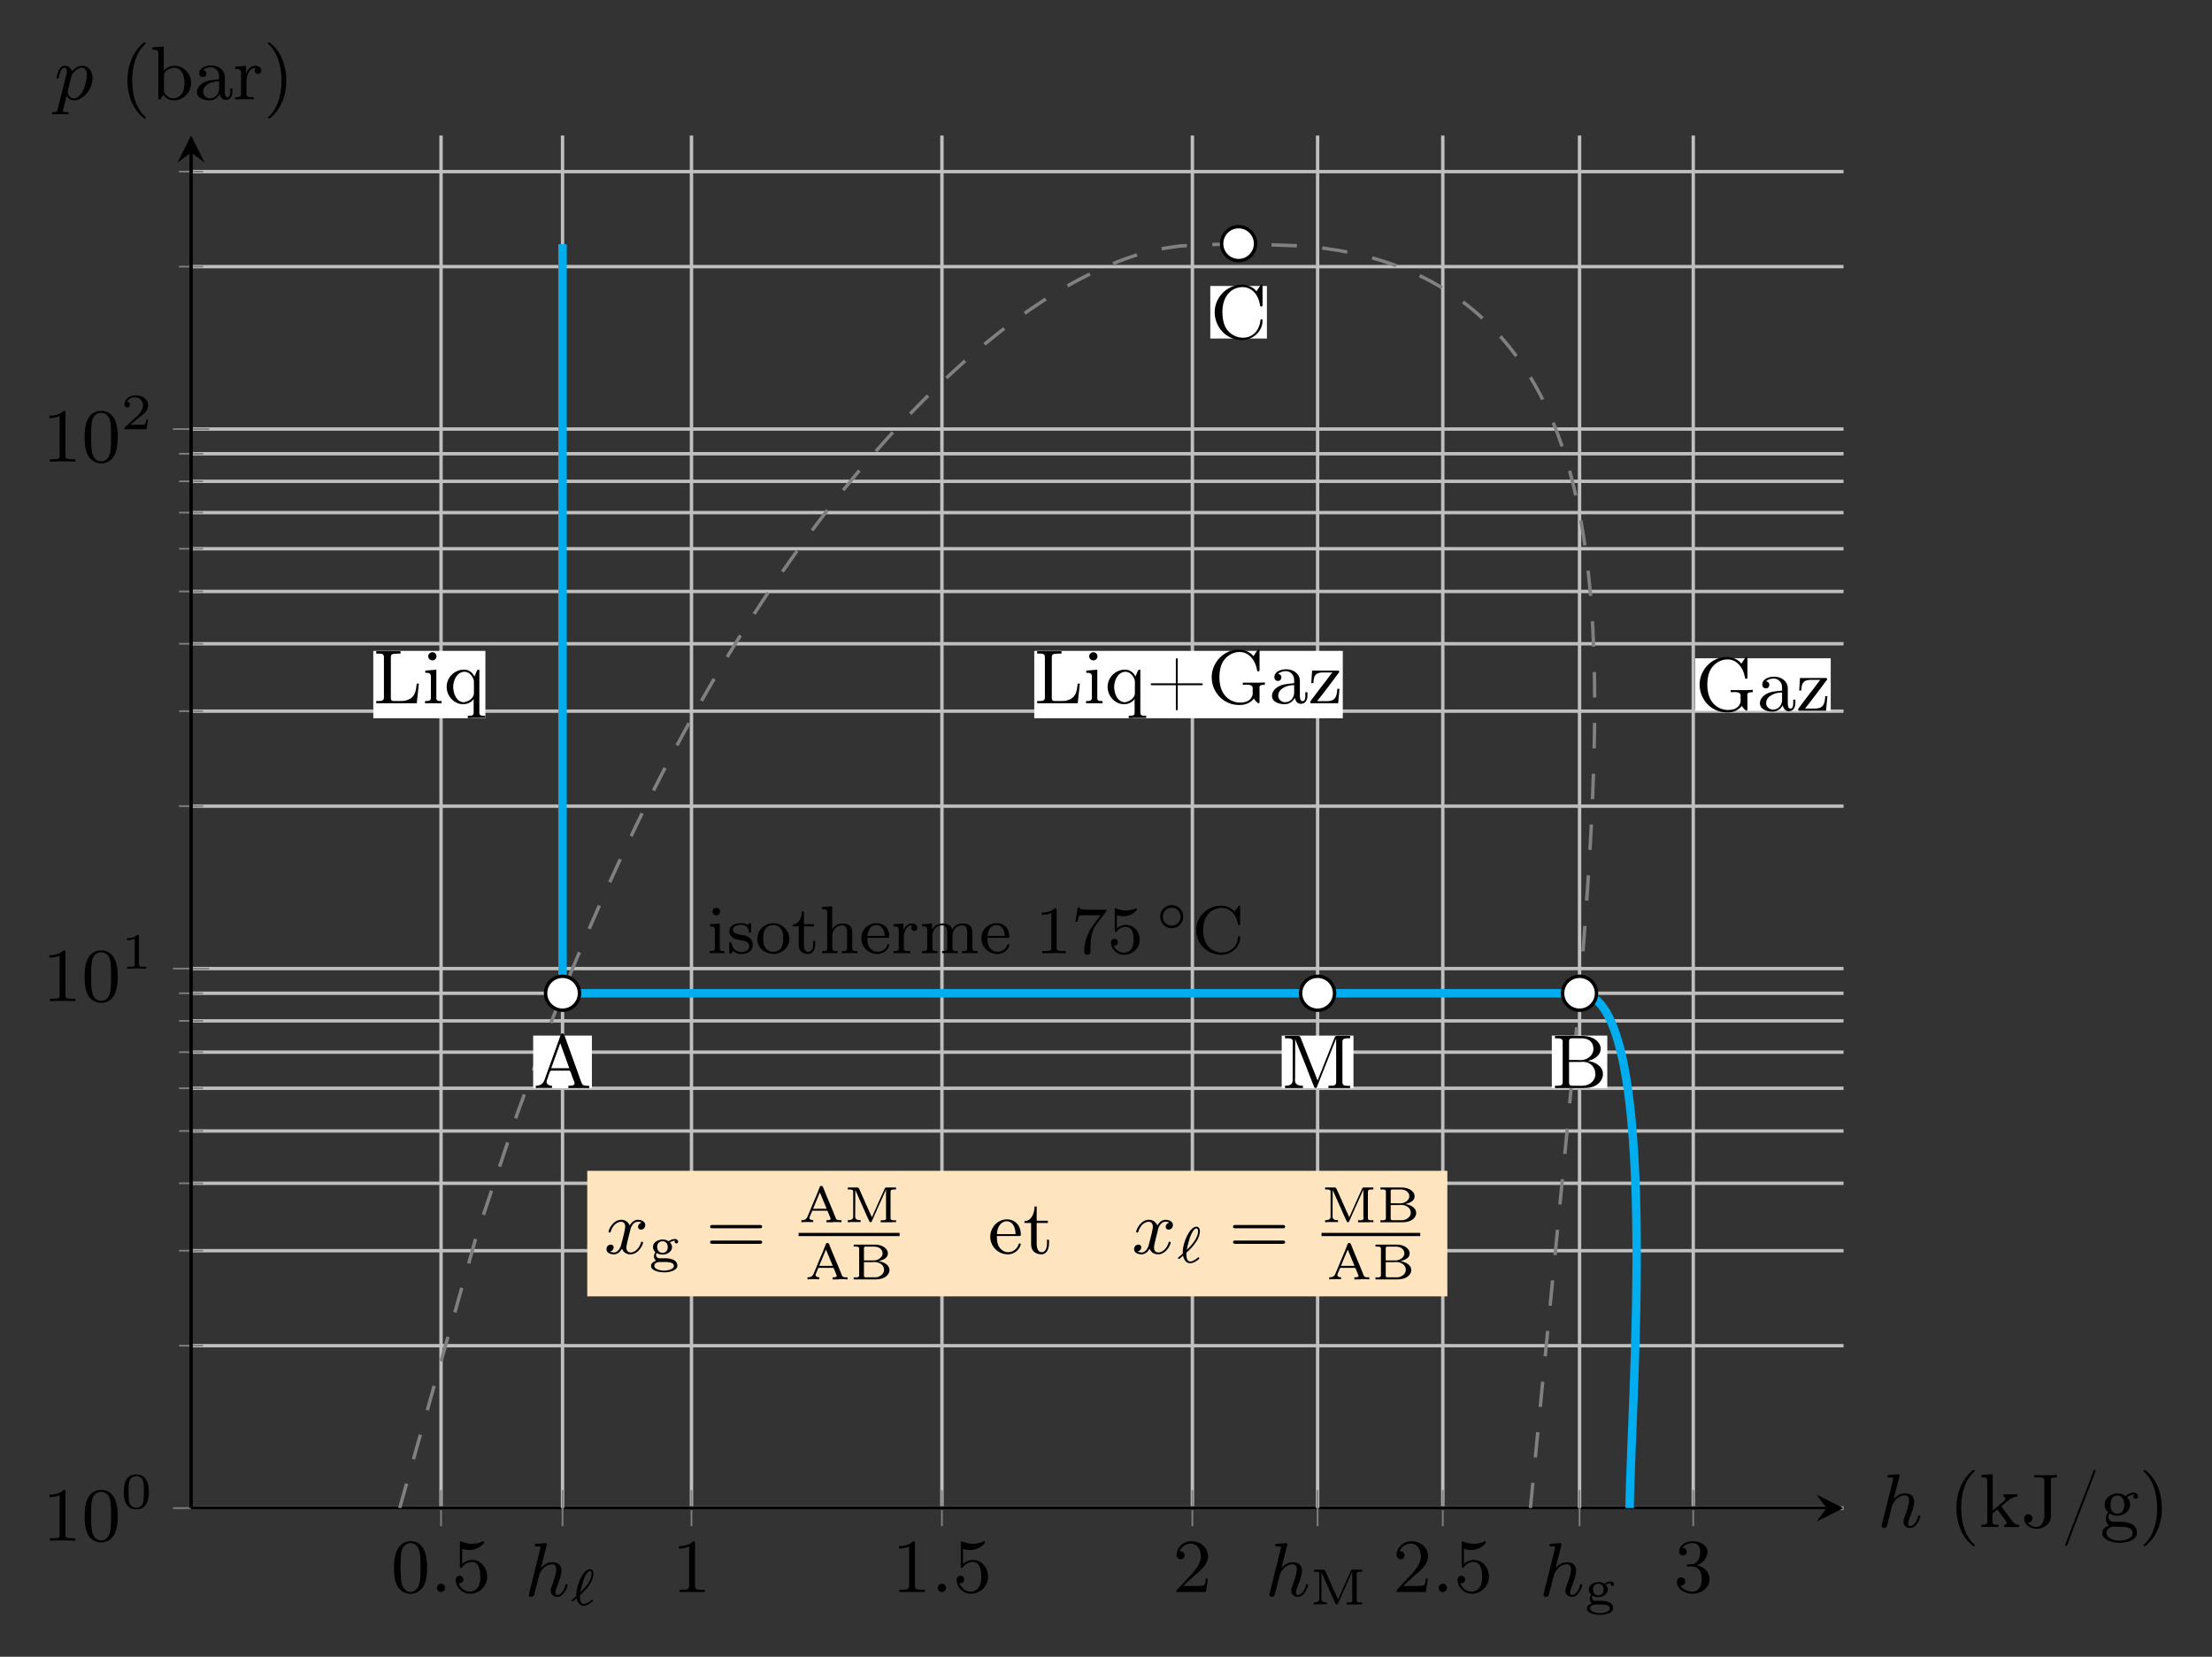 <svg xmlns="http://www.w3.org/2000/svg" xmlns:xlink="http://www.w3.org/1999/xlink" width="346.751" height="259.749" viewBox="0 0 260.063 194.812"><rect x="0" y="0" width="260.063" height="194.812" fill="#333333" stroke="none"/><defs><symbol overflow="visible" id="a"><path style="stroke:none" d="M2.172-5.984C.719-5.844.359-4.328.359-2.922c0 .875.047 1.906.672 2.578.313.328.797.547 1.25.547.797 0 1.406-.516 1.688-1.219.234-.609.281-1.265.281-1.906 0-1.281-.297-3.062-1.938-3.062h-.14ZM1.14-2.328c-.016-.078-.016-.156-.016-.235 0-.562 0-1.124.047-1.703.031-.328.062-.718.266-1 .187-.296.515-.5.875-.5.75 0 1.046.735 1.109 1.36.047.437.047.875.047 1.328v.672c0 .969-.078 1.953-.781 2.281a.802.802 0 0 1-.391.094c-.578 0-.953-.531-1.063-1.078-.062-.407-.046-.813-.093-1.22Zm0 0"/></symbol><symbol overflow="visible" id="b"><path style="stroke:none" d="M1.203-.969A.473.473 0 0 0 .797-.5c0 .234.172.484.453.484.234 0 .516-.156.516-.484a.497.497 0 0 0-.485-.484c-.031 0-.047 0-.078.015Zm0 0"/></symbol><symbol overflow="visible" id="c"><path style="stroke:none" d="M.766-1.063a.388.388 0 0 0 .125.016c.25 0 .453-.172.453-.437a.434.434 0 0 0-.422-.438.457.457 0 0 0-.469.453c0 .875.734 1.657 1.688 1.657 1.078 0 2-.875 2-2 0-.97-.657-1.97-1.766-1.97-.422 0-.86.173-1.172.47v-1.766c.25.062.469.11.719.125h.125c.61 0 1.234-.266 1.64-.734.047-.063.094-.11.094-.188v-.016c-.015-.062-.047-.093-.094-.093-.062 0-.14.062-.203.078-.296.14-.765.218-1.125.218-.406 0-.796-.093-1.171-.234a.252.252 0 0 0-.141-.047H1.03a.1.1 0 0 0-.093.094v2.86c0 .078.015.171.125.171.109 0 .203-.203.25-.234.25-.297.64-.469 1.03-.469h.016c.922 0 .985 1.219.985 1.781 0 .579-.11 1.235-.688 1.563a1.14 1.14 0 0 1-.547.14c-.625 0-1.093-.406-1.343-1Zm0 0"/></symbol><symbol overflow="visible" id="d"><path style="stroke:none" d="M.828-5.406v.281c.453 0 .766-.078 1.203-.234v4.64c0 .406-.344.438-.844.438H.891v.265h2.984V-.28h-.406c-.469 0-.75-.031-.75-.438v-5.11c0-.093-.031-.155-.14-.155-.142 0-.25.156-.36.234-.422.266-.906.344-1.39.344Zm0 0"/></symbol><symbol overflow="visible" id="e"><path style="stroke:none" d="M.813-4.781c.14-.532.75-.922 1.296-.922.891 0 1.204.875 1.204 1.562-.094.922-.657 1.547-1.235 2.172-.5.532-1 1.094-1.515 1.625-.063.063-.11.125-.11.235v.093h3.438l.25-1.578h-.25c-.063.375-.047.797-.391.844-.078.016-.156.016-.234.016h-.22c-.265.015-.515.015-.78.015H1.234A39.486 39.486 0 0 1 2.938-2.28c.562-.485 1.171-1.063 1.203-1.86v-.078c0-1.125-.954-1.765-1.97-1.765-.874 0-1.718.687-1.718 1.625 0 .296.203.5.484.5.25 0 .454-.204.454-.47a.46.46 0 0 0-.47-.468c-.03 0-.062 0-.109.016Zm0 0"/></symbol><symbol overflow="visible" id="f"><path style="stroke:none" d="M1.016-5.203c.265-.344.734-.563 1.203-.563.5 0 .906.313.906 1.032 0 .562-.234 1.25-.781 1.421-.328.11-.813-.03-.813.188 0 .063.047.11.11.11h.468c.813 0 1.188.578 1.188 1.5 0 .624-.25 1.452-1.078 1.452-.547 0-1.125-.234-1.422-.703h.078a.477.477 0 0 0 .484-.484.468.468 0 0 0-.484-.484c-.344 0-.484.265-.484.515C.39-.266 1.437.188 2.25.188c.938 0 1.969-.641 1.969-1.704 0-.625-.375-1.171-.969-1.468-.156-.079-.328-.157-.516-.172.11-.094.313-.14.454-.235.468-.296.78-.796.78-1.39v-.078c-.093-.766-1.015-1.125-1.718-1.125-.719 0-1.61.406-1.61 1.218 0 .297.204.454.454.454a.44.44 0 0 0 .453-.438.453.453 0 0 0-.453-.453h-.078Zm0 0"/></symbol><symbol overflow="visible" id="F"><path style="stroke:none" d="M.344-6.14v.28h.344c.296 0 .562.048.562.391v4.782c0 .39-.313.406-.656.406h-.25v.265h4.765l.25-2.312h-.25C5.016-1.5 4.938-.625 3.83-.344c-.25.063-.5.063-.767.063h-.671c-.204 0-.329-.094-.329-.313v-4.843c0-.329.188-.375.376-.391.25-.031.515-.031.765-.031v-.282Zm0 0"/></symbol><symbol overflow="visible" id="G"><path style="stroke:none" d="M.36-3.86v.266H.5c.297 0 .516.047.516.453v2.485c0 .36-.25.375-.688.375v.265h1.938V-.28h-.141c-.234 0-.469-.031-.469-.313v-3.375Zm.765-2.156c-.234.047-.422.235-.422.485s.219.468.485.468h.062a.474.474 0 0 0 .422-.468.477.477 0 0 0-.484-.485Zm0 0"/></symbol><symbol overflow="visible" id="H"><path style="stroke:none" d="M3.484-.531v1.625c0 .328-.187.36-.687.36v.28l.64-.03h1.407v-.25h-.188c-.281 0-.5-.032-.5-.376v-5.047l-.218.016-.11.203-.234.578c-.094-.11-.156-.234-.235-.328a1.316 1.316 0 0 0-1.03-.469c-1.079 0-2.017.906-2.017 2.016 0 1.047.813 2.047 1.954 2.047.453 0 .984-.235 1.218-.625ZM1.078-1.797v-.11c0-.734.39-1.765 1.297-1.812h.031c.578 0 1.016.563 1.11 1.094v1.406c0 .735-.922 1.078-1.204 1.078h-.046C1.609-.188 1.25-.859 1.14-1.42c-.032-.126-.032-.25-.063-.376Zm0 0"/></symbol><symbol overflow="visible" id="I"><path style="stroke:none" d="M3.469-2.36H.656c-.078 0-.14.032-.14.11 0 .094.078.11.14.11H3.47V.671c0 .078.031.14.11.156.077 0 .108-.078.108-.14v-2.829h2.829c.062 0 .125-.03.125-.109 0-.078-.079-.11-.141-.11H3.687v-2.812c0-.062-.015-.14-.093-.14-.094 0-.125.062-.125.14Zm0 0"/></symbol><symbol overflow="visible" id="J"><path style="stroke:none" d="M5.484-.578c.11.234.438.562.563.562.078 0 .094-.078.094-.14v-1.516c0-.047-.016-.11-.016-.172 0-.328.266-.343.594-.343h.047v-.282l-.641.031H4.172v.25c.156 0 .312-.015.469-.015.375 0 .703.062.703.453 0 .078-.016.156-.016.219 0 .093.016.187.016.297 0 .515-.36 1.14-1.485 1.14-.843 0-1.64-.469-2.046-1.218-.297-.547-.391-1.188-.391-1.797 0-.625.11-1.282.437-1.829.407-.656 1.157-1.109 1.938-1.109 1.094 0 1.828.953 2.031 2.016.016.11.016.265.156.265.125 0 .157-.062.157-.14v-2.219c0-.094 0-.203-.11-.203-.156 0-.406.531-.61.781-.359-.531-1.124-.781-1.75-.781-1.718 0-3.155 1.516-3.155 3.25C.516-1.422 1.796.187 3.75.187c.688 0 1.281-.187 1.734-.765Zm0 0"/></symbol><symbol overflow="visible" id="K"><path style="stroke:none" d="M1.094-3.484c.25-.22.61-.313.937-.313.313 0 .594.172.781.438.172.25.172.53.172.828v.156c-.734.078-1.468.078-2.093.547-.297.219-.516.578-.516.937 0 .735.875.985 1.469.985.547 0 .968-.281 1.218-.75.079.375.297.703.704.703.546 0 .78-.453.78-.953v-.406h-.25v.453c0 .25-.046.593-.327.593-.297 0-.313-.39-.313-.593v-1.75c0-.938-.812-1.407-1.61-1.407-.562 0-1.39.235-1.39.938 0 .25.14.437.469.437.219-.015.36-.218.36-.421 0-.25-.188-.376-.391-.422Zm1.89 1.328v.875c0 .625-.437 1.14-1.062 1.14h-.063c-.421-.03-.75-.359-.75-.75 0-.859 1.032-1.265 1.875-1.265Zm0 0"/></symbol><symbol overflow="visible" id="L"><path style="stroke:none" d="M.484-3.86.391-2.39h.25c.015-.313.03-.688.234-.938.219-.281.625-.313 1-.313h1c-.281.329-.531.688-.781 1.016A110.04 110.04 0 0 0 .359-.344C.313-.28.266-.219.266-.14c0 .11.078.125.156.125h3.125l.156-1.703h-.25c-.031.375-.062.813-.281 1.094-.25.344-.703.36-1.094.36h-1a163.476 163.476 0 0 0 2.484-3.266c.047-.063.11-.125.11-.203 0-.094-.063-.125-.14-.125Zm0 0"/></symbol><symbol overflow="visible" id="Q"><path style="stroke:none" d="M1.031-2.063h2.657c.109 0 .156-.046.156-.156 0-1.125-.703-1.797-1.64-1.797-1.095 0-1.954.954-1.954 2.047C.25-.875 1.125.094 2.344.094c.64 0 1.281-.453 1.469-1.078.015-.016.015-.063.015-.094a.107.107 0 0 0-.11-.11c-.171 0-.171.266-.265.391-.219.375-.656.64-1.094.64h-.062C1.828-.171 1.422-.5 1.219-.921c-.172-.36-.188-.75-.188-1.14Zm.016-.218c0-.594.25-1.281.906-1.485a.914.914 0 0 1 .203-.03c.781 0 1.063.796 1.063 1.515Zm0 0"/></symbol><symbol overflow="visible" id="R"><path style="stroke:none" d="M1.36-5.531c0 .656-.298 1.718-1.188 1.718v.22h.781v2.374c0 .282.016.547.156.782.22.39.672.53 1.079.53h.078c.687-.124.796-.859.796-1.39v-.328h-.25c0 .125.016.25.016.39 0 .391-.094 1.079-.625 1.079-.484 0-.594-.563-.594-1.016v-2.422h1.313v-.265H1.609v-1.672Zm0 0"/></symbol><symbol overflow="visible" id="S"><path style="stroke:none" d="M5.422-5.547c-.25-.422-.984-.75-1.578-.781H3.75C1.969-6.328.516-4.86.516-3.078v.156c.109 1.75 1.5 3.11 3.203 3.11 1.234 0 2.422-.985 2.422-2.282v-.078c-.016-.062-.079-.094-.141-.094-.078 0-.11.063-.11.141v.063c-.093.921-.75 1.968-2.062 1.968-.703 0-1.406-.36-1.844-.922-.437-.578-.562-1.421-.562-2.109 0-.89.234-1.766.906-2.375.39-.344.938-.547 1.469-.547 1.156 0 1.86 1 2.031 2 .016.125 0 .281.156.281.125 0 .157-.062.157-.14v-2.219c0-.094 0-.203-.11-.203-.156 0-.406.531-.61.781Zm0 0"/></symbol><symbol overflow="visible" id="T"><path style="stroke:none" d="M.375-6.14v.28h.328c.313 0 .578.048.578.391v4.782c0 .39-.328.406-.656.406h-.25v.265h3.39c.485 0 .907-.046 1.344-.265.5-.266.907-.781.907-1.375 0-.953-.97-1.438-1.782-1.547.157-.047.329-.094.47-.14.53-.22 1.046-.657 1.046-1.298 0-.578-.469-1.046-.969-1.265-.437-.203-.906-.235-1.375-.235Zm1.656 3.062H3.25c.14 0 .281-.016.422-.016.89 0 1.453.656 1.453 1.422 0 .875-.734 1.39-1.578 1.39H2.375c-.234 0-.344-.109-.344-.343Zm0-.235V-5.53c0-.235.11-.328.344-.328h1.156c.625 0 1.36.28 1.36 1.25 0 .812-.782 1.312-1.5 1.312-.11 0-.22-.015-.329-.015Zm0 0"/></symbol><symbol overflow="visible" id="U"><path style="stroke:none" d="M.313-.281v.265L.859-.03h1.36v-.25c-.25 0-.64-.125-.64-.453 0-.125.046-.235.093-.344.156-.422.281-.984.437-.984H4.25c.156 0 .266.5.36.75.077.234.265.593.265.75 0 .28-.5.28-.734.28v.266h2.453V-.28h-.25c-.203 0-.422-.031-.516-.125-.125-.125-.156-.297-.219-.438-.64-1.734-1.234-3.484-1.875-5.218l-.078-.188c-.031-.094-.062-.188-.219-.188-.187 0-.218.22-.265.36C2.625-4.547 2.078-3 1.516-1.484l-.157.453c-.187.562-.562.75-1.046.75Zm1.812-2.063L3.188-5.28 4.25-2.344Zm0 0"/></symbol><symbol overflow="visible" id="V"><path style="stroke:none" d="M.39-6.14v.28h.313c.313 0 .61.032.61.376 0 .062-.016.125-.016.171v4.375c0 .594-.516.657-.906.657v.265H2.5V-.28c-.422 0-.938-.078-.938-.672 0-.094.016-.172.016-.25l.016-4.578c.047.187.125.375.203.547.531 1.28 1.031 2.593 1.547 3.89L3.75-.312c.047.109.078.296.234.296.157 0 .188-.203.235-.312.64-1.64 1.297-3.297 1.953-4.922.078-.188.172-.39.234-.594v5.14c0 .376-.281.423-.562.423H5.5v.265h2.547V-.28h-.344c-.281 0-.562-.031-.562-.406V-5.47c0-.343.296-.39.593-.39h.313v-.282H6.5l-.172.032-.094.14L4.22-.89c-.063-.14-.11-.296-.172-.453l-.375-.937c-.453-1.14-.906-2.297-1.36-3.438l-.093-.234c-.078-.14-.125-.188-.281-.188Zm0 0"/></symbol><symbol overflow="visible" id="W"><path style="stroke:none" d="M2.906-6.734c-.125.046-.281.218-.39.328C1.39-5.313.906-3.796.906-2.25c0 1.656.563 3.344 1.906 4.422.047.031.094.078.141.078.063 0 .11-.047.11-.11 0-.109-.25-.296-.344-.39-.953-1.11-1.25-2.578-1.25-4.016 0-1.5.343-3.078 1.453-4.187.047-.047.14-.11.14-.188 0-.046-.046-.093-.109-.093h-.047Zm0 0"/></symbol><symbol overflow="visible" id="X"><path style="stroke:none" d="M.266-6.14v.28h.156c.281 0 .531.032.531.47v4.515c0 .063.016.125.016.203 0 .375-.266.39-.64.39H.265v.266L.89-.03h1.375v-.25H2.03c-.265 0-.469-.047-.469-.422V-1.5c0-.125.11-.172.188-.25.14-.11.266-.234.406-.328.25.437.64.844.938 1.281.047.094.14.219.14.328 0 .14-.171.188-.312.188v.265h1.781V-.28c-.297 0-.5-.063-.719-.313-.14-.156-.25-.328-.375-.484-.328-.469-.687-.922-1.015-1.39.062-.032.11-.079.156-.126L3-2.797c.422-.344.906-.797 1.5-.797v-.265H2.86v.265c.093.031.218.063.218.219 0 .25-.328.453-.515.61l-.61.515c-.125.094-.25.188-.36.297v-4.281Zm0 0"/></symbol><symbol overflow="visible" id="Y"><path style="stroke:none" d="M1.61-6.11v.25h.5c.343 0 .687.032.687.391v3.532c0 .14.015.296.015.453 0 .53-.171 1.453-.984 1.453-.39 0-.75-.203-.969-.516.016 0 .032.016.063.016a.487.487 0 0 0 .484-.485c0-.296-.203-.5-.484-.5-.266 0-.485.172-.485.516 0 .766.797 1.188 1.454 1.188.765 0 1.53-.47 1.671-1.266.016-.125.016-.25.016-.36v-4.078c0-.328.266-.343.625-.343h.063v-.282l-.672.032Zm0 0"/></symbol><symbol overflow="visible" id="Z"><path style="stroke:none" d="M3.953-6.734c-.11.046-.172.296-.219.437C2.688-3.53 1.594-.797.563 1.97a.252.252 0 0 0-.047.14c0 .063.046.11.109.11h.016c.062 0 .078-.063.109-.11l.14-.343c1.016-2.72 2.094-5.407 3.094-8.11.047-.093.11-.218.11-.281-.016-.063-.063-.11-.125-.11Zm0 0"/></symbol><symbol overflow="visible" id="aa"><path style="stroke:none" d="M.969-1.734A1.162 1.162 0 0 0 .688-1c0 .297.125.625.39.797-.422.172-.812.422-.812.89 0 .907 1.406 1.157 2.046 1.157.766 0 2.032-.282 2.032-1.188 0-1.062-1.11-1.281-2.016-1.281H1.5a.575.575 0 0 1-.5-.578c0-.125.063-.375.14-.375h.016c.125.031.25.125.375.156.157.063.344.078.516.078.719 0 1.5-.5 1.5-1.281 0-.313-.125-.672-.375-.875v-.016c.297-.203.547-.328.875-.328-.063.063-.125.125-.125.235 0 .14.125.265.281.265.188 0 .266-.14.266-.265 0-.297-.25-.454-.485-.454h-.078a1.483 1.483 0 0 0-.781.313c-.016.031-.063.078-.11.078-.062 0-.265-.14-.39-.187a1.316 1.316 0 0 0-.547-.11c-.734 0-1.531.5-1.531 1.328 0 .329.156.688.422.907ZM.766.734V.672c0-.469.468-.735.89-.735.078 0 .188.016.266.016h.469c.53 0 1.359.031 1.453.688v.062c0 .781-1.313.89-1.563.89C1.72 1.594.86 1.36.766.735ZM1.25-2.5v-.094c0-.484.11-1.125.797-1.125.547 0 .812.469.812 1.11 0 .515-.234 1.015-.812 1.015a.785.785 0 0 1-.61-.265c-.14-.188-.156-.407-.187-.641Zm0 0"/></symbol><symbol overflow="visible" id="ab"><path style="stroke:none" d="M.578-6.734c-.047.03-.062.062-.062.093 0 .11.218.266.296.36C1.797-5.188 2.11-3.656 2.11-2.22 2.11-.75 1.766.86.672 1.953c-.047.047-.156.11-.156.188 0 .046.062.109.125.109.109-.031.296-.219.421-.328 1.11-1.047 1.61-2.61 1.61-4.125 0-1.64-.531-3.406-1.906-4.453-.047-.032-.094-.078-.141-.078H.578Zm0 0"/></symbol><symbol overflow="visible" id="ad"><path style="stroke:none" d="M.266-6.14v.28h.14c.297 0 .547.032.547.454v5.39l.25-.015.344-.531c.312.453.75.656 1.234.656 1.125 0 2.031-.953 2.031-2.047 0-.953-.765-2.016-1.937-2.016-.484 0-.89.172-1.281.563v-2.828Zm3.75 4.406c-.032.421-.079.796-.344 1.109a1.252 1.252 0 0 1-.969.484c-.375 0-.75-.218-.953-.546a.457.457 0 0 1-.125-.297v-2c.063-.391.703-.75 1.172-.75 1.047 0 1.234 1.14 1.234 1.812 0 .063 0 .125-.015.188Zm0 0"/></symbol><symbol overflow="visible" id="ae"><path style="stroke:none" d="M.266-3.86v.266h.14c.281 0 .547.031.547.453v2.485c0 .36-.234.375-.687.375v.265L.89-.03h1.562v-.25h-.297c-.312 0-.562-.047-.562-.375v-1.516c.062-.625.234-1.562 1.14-1.562-.125.062-.171.203-.171.328a.39.39 0 1 0 .78 0c0-.375-.359-.563-.687-.563-.547 0-.984.469-1.11.969v-.969Zm0 0"/></symbol><symbol overflow="visible" id="g"><path style="stroke:none" d="M2.719-5.734c0-.22 0-.235-.219-.235-.563.563-1.39.563-1.672.563v.281c.172 0 .719 0 1.203-.234v4.64c0 .328-.015.438-.86.438h-.28V0c.312-.031 1.125-.031 1.484-.031.375 0 1.172 0 1.5.031v-.281h-.281c-.844 0-.875-.11-.875-.438Zm0 0"/></symbol><symbol overflow="visible" id="h"><path style="stroke:none" d="M4.25-2.875c0-.594-.031-1.375-.344-2.047-.406-.844-1.078-1.047-1.594-1.047-.546 0-1.234.203-1.624 1.078-.282.61-.329 1.344-.329 2.016 0 .594.016 1.453.407 2.172.421.75 1.125.906 1.53.906.579 0 1.25-.25 1.626-1.078.265-.61.328-1.281.328-2ZM2.312-.031c-.28 0-.921-.125-1.093-1.14-.094-.516-.094-1.298-.094-1.813 0-.61 0-1.313.11-1.813.187-.797.75-.953 1.062-.953.344 0 .906.188 1.078 1.016.094.484.094 1.187.094 1.75 0 .562 0 1.312-.094 1.843C3.187-.109 2.531-.03 2.312-.03Zm0 0"/></symbol><symbol overflow="visible" id="N"><path style="stroke:none" d="M6.344-2.969c.125 0 .297 0 .297-.187 0-.203-.188-.203-.329-.203H.845c-.14 0-.328 0-.328.203 0 .187.171.187.296.187ZM6.312-1.14c.141 0 .329 0 .329-.203 0-.187-.172-.187-.297-.187H.812c-.125 0-.296 0-.296.187 0 .203.187.203.328.203Zm0 0"/></symbol><symbol overflow="visible" id="i"><path style="stroke:none" d="M3.297-1.906c0-.438 0-2.078-1.469-2.078S.36-2.344.36-1.906c0 .422 0 2.031 1.47 2.031 1.468 0 1.468-1.61 1.468-2.031ZM1.828-.063a.84.84 0 0 1-.812-.625C.922-1.03.922-1.609.922-1.984c0-.407 0-.86.094-1.188.14-.531.593-.61.812-.61.266 0 .672.126.797.579.094.312.094.75.094 1.219 0 .375 0 .984-.094 1.312a.825.825 0 0 1-.797.61Zm0 0"/></symbol><symbol overflow="visible" id="j"><path style="stroke:none" d="M2.14-3.797c0-.187-.015-.187-.203-.187-.39.39-1 .39-1.218.39v.235c.156 0 .562 0 .922-.172v3.015c0 .204 0 .282-.625.282h-.25V0c.328-.031.796-.031 1.125-.031.328 0 .796 0 1.125.031v-.234h-.25c-.625 0-.625-.078-.625-.282Zm0 0"/></symbol><symbol overflow="visible" id="k"><path style="stroke:none" d="M3.219-1.125H3c-.016.094-.078.484-.156.547-.047.047-.531.047-.625.047h-1.11l.766-.625c.203-.172.734-.547.922-.735.172-.171.422-.484.422-.906 0-.75-.672-1.187-1.485-1.187-.765 0-1.296.515-1.296 1.078 0 .297.25.344.312.344a.32.32 0 0 0 .328-.329c0-.125-.078-.328-.344-.328.141-.297.5-.531.922-.531.625 0 .953.469.953.953 0 .422-.28.86-.687 1.25L.5-.25C.437-.187.437-.187.437 0h2.594Zm0 0"/></symbol><symbol overflow="visible" id="l"><path style="stroke:none" d="M2.578-5.922c.031-.125.031-.14.031-.172 0-.078-.046-.125-.14-.125-.125 0-.906.063-1.094.078-.078.016-.188.032-.188.172 0 .125.11.125.25.125.422 0 .422.063.422.14 0 .032 0 .048-.046.22L.53-.328C.5-.203.5-.188.5-.156c0 .14.11.25.266.25a.371.371 0 0 0 .343-.203c.016-.047.094-.375.141-.563l.219-.797c.015-.14.11-.484.14-.61l.11-.39c.047-.219.547-1.265 1.515-1.265.485 0 .485.468.485.625 0 .546-.422 1.64-.516 1.921-.11.266-.14.36-.14.532 0 .484.359.75.765.75.86 0 1.219-1.282 1.219-1.375 0-.047-.031-.11-.125-.11s-.11.047-.14.157c-.22.765-.61 1.109-.923 1.109-.062 0-.234 0-.234-.281 0-.235.094-.469.172-.656.172-.47.531-1.407.531-1.922 0-.797-.594-.985-1.062-.985-.547 0-1 .25-1.36.688Zm0 0"/></symbol><symbol overflow="visible" id="M"><path style="stroke:none" d="M4.406-3.625a.504.504 0 0 0-.422.484c0 .172.125.329.344.329.25 0 .5-.22.5-.532 0-.422-.453-.625-.875-.625-.531 0-.844.485-.953.672a1.042 1.042 0 0 0-1-.672c-.953 0-1.484 1.156-1.484 1.39 0 .079.062.11.125.11.078 0 .109-.047.125-.11.28-.89.875-1.155 1.218-1.155.266 0 .485.171.485.593 0 .313-.375 1.75-.5 2.188-.063.265-.344.828-.828.828-.188 0-.375-.063-.454-.11.235-.046.422-.265.422-.484 0-.234-.171-.328-.343-.328-.266 0-.5.219-.5.531 0 .438.484.61.859.61.531 0 .828-.422.969-.672.219.594.75.672.984.672.969 0 1.485-1.157 1.485-1.375 0-.047-.032-.11-.11-.11-.11 0-.11.032-.156.172-.203.64-.719 1.094-1.188 1.094-.25 0-.5-.156-.5-.594 0-.203.125-.687.204-1.031.046-.156.28-1.125.296-1.188.11-.328.375-.796.844-.796.156 0 .328.015.453.109Zm0 0"/></symbol><symbol overflow="visible" id="ac"><path style="stroke:none" d="M.406 1.125c-.062.25-.078.344-.453.344-.11 0-.219 0-.219.156 0 .031.032.11.125.11l.375-.016H1.078c.156 0 .297.015.438.015.046 0 .171 0 .171-.156 0-.11-.093-.11-.25-.11-.421 0-.421-.062-.421-.155a2.9 2.9 0 0 1 .109-.438l.328-1.328c.094.187.344.547.86.547C3.359.094 4.5-1.172 4.5-2.516c0-.906-.563-1.453-1.234-1.453-.188 0-.641.047-1.188.656-.125-.5-.547-.656-.844-.656-.375 0-.578.281-.703.531-.14.313-.265.813-.265.86 0 .078.062.11.125.11.093 0 .109-.048.156-.235.172-.703.36-1.031.656-1.031.281 0 .281.28.281.421 0 .063-.015.204-.03.266Zm1.625-3.89c.047-.172.047-.188.172-.329.235-.312.64-.64 1.047-.64.422 0 .594.421.594.843 0 .391-.25 1.516-.531 1.985-.313.515-.688.781-1.016.781-.578 0-.735-.703-.735-.766 0-.062.032-.109.032-.156Zm0 0"/></symbol><symbol overflow="visible" id="m"><path style="stroke:none" d="M.766-1.063c-.032.016-.391.344-.438.391-.125.094-.125.094-.125.14 0 .016.047.11.11.11.03 0 .046 0 .124-.078l.36-.313c.078.36.281.891.828.891.516 0 1.063-.515 1.063-.515.015-.016.03-.016.03-.063s-.062-.125-.109-.125c-.03 0-.046.016-.093.063-.297.234-.594.437-.875.437-.454 0-.454-.734-.454-.844 0-.172 0-.187.063-.25.36-.312.703-.672.984-1.078.5-.672.547-1.187.547-1.375 0-.219-.078-.547-.422-.547-.765 0-1.593 1.813-1.593 2.969v.188Zm.468-.437c.032-.172.235-1.172.516-1.797.094-.187.328-.719.61-.719.187 0 .203.204.203.329 0 .703-.626 1.546-1.329 2.187Zm0 0"/></symbol><symbol overflow="visible" id="n"><path style="stroke:none" d="M.422-4.094v.235h.234c.219 0 .406.03.406.234v2.969c0 .39-.39.406-.64.406V0l.36-.031h1.155V-.25c-.265 0-.64-.016-.64-.422v-.14l.016-3c.03.109.093.218.14.328.375.875.781 1.734 1.156 2.609l.313.672c.031.078.062.203.187.203.11-.016.141-.125.188-.219.5-1.11.969-2.203 1.484-3.312.047-.11.11-.219.14-.328v3.234c0 .047.016.094.016.14 0 .22-.203.25-.406.25-.078 0-.172-.015-.234-.015V0h1.156l.406-.031.235.031v-.25c-.078 0-.157.016-.235.016-.203 0-.406-.032-.406-.235V-3.609c0-.22.203-.25.406-.25h.235v-.235h-1.11c-.109 0-.171.032-.218.14l-.063.142c-.453.984-.89 1.968-1.312 2.937-.047.11-.11.203-.125.297-.5-1.063-.954-2.156-1.438-3.219l-.078-.156c-.047-.11-.11-.14-.219-.14Zm0 0"/></symbol><symbol overflow="visible" id="o"><path style="stroke:none" d="M.875-.14C.609-.079.281.14.281.452c0 .625 1.11.766 1.578.766.313 0 .625-.047.922-.157.25-.093.563-.265.594-.578V.438c0-.766-.906-.875-1.484-.875H1.25a.405.405 0 0 1-.375-.391c0-.063.031-.203.078-.203H.97c.047 0 .14.062.203.078.156.062.328.078.484.078.485 0 1.047-.297 1.094-.828v-.047c0-.234-.094-.375-.25-.578.219-.094.375-.172.61-.172a.177.177 0 0 0-.047.125c0 .125.109.188.203.188.125 0 .203-.079.203-.188v-.016c0-.171-.156-.296-.328-.312h-.047c-.235 0-.453.078-.656.203-.016.016-.047.047-.079.047h-.015c-.031 0-.094-.047-.125-.063a1.246 1.246 0 0 0-.578-.125c-.485 0-1.125.282-1.125.875 0 .204.078.391.203.532.015.03.062.046.062.078 0 .062-.094.172-.125.265-.015.079-.031.141-.031.22 0 .202.094.39.25.53ZM.672.483V.438c0-.36.437-.438.672-.438h.547c.39 0 1.03.016 1.078.422v.031c0 .5-1.031.563-1.156.563C1.405 1.016.718.875.671.484Zm.344-2.156c0-.031-.016-.062-.016-.094 0-.359.219-.671.625-.671.375 0 .625.25.625.687 0 .39-.234.672-.61.672-.359 0-.577-.219-.624-.594Zm0 0"/></symbol><symbol overflow="visible" id="O"><path style="stroke:none" d="M.328-.25V0l.313-.031h1.078V-.25c-.188 0-.438-.063-.438-.266 0-.062.032-.125.047-.187.078-.172.156-.36.234-.547.016-.047.016-.11.11-.11h1.656c.11 0 .188.329.266.485.047.125.094.234.14.344a.368.368 0 0 1 .032.125v.015c-.032.141-.282.141-.438.141h-.047V0h.672l.11-.031h.578L5.03 0v-.25h-.187c-.344 0-.422-.078-.516-.344-.344-.875-.719-1.734-1.078-2.61l-.328-.812c-.063-.125-.078-.265-.25-.265s-.188.14-.235.25l-.312.797c-.36.828-.703 1.671-1.047 2.5-.156.421-.406.484-.75.484Zm1.375-1.344L2.5-3.516l.797 1.922Zm0 0"/></symbol><symbol overflow="visible" id="P"><path style="stroke:none" d="M.406-4.094v.235h.235c.218 0 .406.03.406.234V-.485c0 .22-.203.25-.39.25-.095 0-.173-.015-.25-.015V0h2.452c.594 0 1.344-.094 1.672-.75a.852.852 0 0 0 .078-.344c0-.64-.718-.984-1.296-1.047.421-.109 1.109-.312 1.109-.921 0-.438-.39-.75-.75-.891-.328-.125-.656-.14-.985-.14ZM1.61-2.03h.907c.109 0 .218-.016.328-.016.531 0 1.125.313 1.125.922 0 .484-.453.797-.906.875H1.859c-.125 0-.25 0-.25-.203Zm0-.203v-1.422c0-.172.094-.203.235-.203h.89c.407 0 .797.093 1 .5a.634.634 0 0 1 .063.296c0 .485-.547.829-1.031.829Zm0 0"/></symbol><symbol overflow="visible" id="s"><path style="stroke:none" d="M.36-3.422v.266h.124c.25 0 .454.047.454.39v2.157c0 .328-.22.343-.61.343v.25L.812-.03h.813l.438.015v-.25h-.11c-.234 0-.437-.015-.437-.296v-2.954l-.282.032Zm.687-1.922a.45.45 0 0 0-.39.438c0 .218.187.437.437.437a.453.453 0 0 0 .453-.453.446.446 0 0 0-.438-.437c-.015 0-.046.015-.062.015Zm0 0"/></symbol><symbol overflow="visible" id="t"><path style="stroke:none" d="M.75-.266c.25.22.563.344.906.344.625 0 1.39-.234 1.39-1.125v-.062c-.03-.485-.421-.829-.858-.97-.454-.14-1.485-.093-1.485-.702 0-.469.61-.578.953-.578.485 0 .875.25.938.812 0 .063 0 .14.11.14.108 0 .14-.077.14-.171v-.86c0-.062-.047-.109-.125-.109-.14 0-.203.188-.297.188h-.016c-.125-.047-.234-.125-.375-.157-.125-.015-.234-.03-.36-.03-.577 0-1.39.155-1.39 1v.062c.016.28.203.484.422.656.625.406 1.828.14 1.922.953 0 .563-.5.719-.938.719-.609 0-1.03-.422-1.125-.969-.03-.094-.03-.203-.156-.203-.125 0-.125.078-.125.156v.969c0 .031-.015.078-.015.11 0 .077.03.171.109.171.078 0 .156-.094.188-.14L.609-.11C.656-.172.703-.22.75-.266Zm0 0"/></symbol><symbol overflow="visible" id="u"><path style="stroke:none" d="M1.984-3.547c-.906.094-1.75.75-1.75 1.875 0 1.078.985 1.75 1.907 1.75C3.062.078 4-.64 4-1.688c0-1.03-.86-1.859-1.906-1.859Zm-1.046 2v-.203c0-.422.03-.969.375-1.281.218-.203.515-.297.812-.297.813 0 1.156.672 1.156 1.5 0 .437-.015.922-.312 1.281-.219.25-.531.375-.86.375-.593 0-1.046-.422-1.14-1.047-.016-.11-.016-.218-.031-.328Zm0 0"/></symbol><symbol overflow="visible" id="v"><path style="stroke:none" d="M1.234-4.906c0 .562-.265 1.515-1.078 1.515v.22h.719v2.062c0 .25.016.5.14.734.204.313.594.453.954.453.672 0 .843-.719.843-1.234v-.297h-.25c0 .11.016.219.016.344 0 .343-.094.937-.562.937-.438 0-.532-.469-.532-.86v-2.14h1.188v-.265H1.484v-1.47Zm0 0"/></symbol><symbol overflow="visible" id="w"><path style="stroke:none" d="M.313-5.453v.266h.156c.25 0 .453.03.453.39V-.78c0 .047.015.11.015.172 0 .328-.25.343-.578.343H.313v.25l.5-.015h.828l.5.015v-.25h-.172c-.235 0-.438-.03-.438-.328v-1.469c0-.593.39-1.234 1.157-1.234.453 0 .578.406.578.875v1.844c0 .281-.22.312-.438.312h-.172v.25l.5-.015H4l.484.015v-.25h-.156c-.219 0-.453-.03-.453-.312v-1.719c0-.25 0-.5-.11-.719-.187-.375-.609-.5-1-.5-.468 0-1.046.235-1.25.704v-2.72Zm0 0"/></symbol><symbol overflow="visible" id="x"><path style="stroke:none" d="M.938-1.828h2.437c.094 0 .14-.047.14-.14 0-.407-.109-.876-.406-1.157-.28-.297-.671-.422-1.078-.422-.937 0-1.797.703-1.797 1.781C.234-.859.954.078 2.11.078c.594 0 1.235-.375 1.391-.969.016-.015.016-.046.016-.062 0-.063-.047-.125-.11-.125-.156 0-.172.25-.25.36a1.175 1.175 0 0 1-.984.53c-.422 0-.828-.218-1.047-.609-.156-.312-.188-.672-.188-1.031Zm.015-.219c.078-.453.156-.937.625-1.172a.867.867 0 0 1 .438-.11c.515 0 .859.423.937 1 .016.095.016.188.031.282Zm0 0"/></symbol><symbol overflow="visible" id="y"><path style="stroke:none" d="M.266-3.422v.266H.39c.25 0 .484.015.484.39v2.157c0 .328-.203.343-.61.343v.25L.75-.03h.906l.563.015v-.25h-.281c-.25 0-.47-.03-.47-.328v-1.328c0-.578.313-1.375 1-1.375A.427.427 0 0 0 2.345-3c0 .219.187.36.36.36.202 0 .358-.172.358-.36 0-.344-.343-.516-.624-.516-.47 0-.938.422-1.016.844l-.016-.844-.39.032Zm0 0"/></symbol><symbol overflow="visible" id="z"><path style="stroke:none" d="M.313-3.422v.266h.156c.234 0 .453.031.453.39v2.157c0 .328-.203.343-.61.343v.25l.5-.015h.829l.5.015v-.25h-.172c-.235 0-.438-.03-.438-.328v-1.469c0-.578.375-1.234 1.157-1.234.453 0 .593.39.593.875v1.844c0 .281-.219.312-.453.312h-.156v.25l.5-.015h.844l.484.015v-.25h-.172c-.25 0-.437-.03-.437-.328v-1.469c0-.578.375-1.234 1.156-1.234.453 0 .578.39.578.875v1.844c0 .281-.219.312-.453.312h-.156v.25l.5-.015h.843l.485.015v-.25h-.14c-.235 0-.47-.03-.47-.312v-1.703c0-.266 0-.531-.125-.766-.187-.344-.609-.469-.984-.469-.484 0-1.078.235-1.266.735h-.015c-.063-.547-.625-.735-1.11-.735-.484 0-1.062.282-1.25.766v-.766l-.296.032Zm0 0"/></symbol><symbol overflow="visible" id="A"><path style="stroke:none" d="M2.5-5.078c0-.219-.016-.219-.234-.219-.329.313-.75.5-1.5.5v.266c.218 0 .64 0 1.109-.203v4.078c0 .297-.031.39-.781.39H.812V0c.329-.031 1.016-.031 1.375-.031.36 0 1.047 0 1.376.031v-.266H3.28c-.75 0-.781-.093-.781-.39Zm0 0"/></symbol><symbol overflow="visible" id="B"><path style="stroke:none" d="M4.031-4.86c.078-.077.078-.093.078-.265H2.08a8.79 8.79 0 0 1-.642-.031c-.421-.032-.421-.11-.453-.235h-.25L.47-3.703h.25c.015-.125.11-.672.219-.735.078-.046.687-.046.796-.046h1.688l-.813 1.109C1.703-2.172 1.5-.906 1.5-.281c0 .078 0 .453.375.453s.375-.36.375-.453v-.39c0-1.141.203-2.079.594-2.61Zm0 0"/></symbol><symbol overflow="visible" id="C"><path style="stroke:none" d="M1.11-4.484c.109.03.421.125.765.125 1 0 1.594-.704 1.594-.829 0-.093-.047-.109-.094-.109-.016 0-.031 0-.094.031a2.982 2.982 0 0 1-1.11.22c-.468 0-.858-.11-1.108-.22-.079-.03-.094-.03-.11-.03-.094 0-.094.077-.094.234v2.328c0 .14 0 .234.125.234.063 0 .079-.031.125-.094.094-.11.391-.515 1.079-.515.437 0 .656.359.734.515.125.281.14.656.14.953 0 .297 0 .735-.218 1.079-.156.25-.485.484-.906.484A1.271 1.271 0 0 1 .734-.922c.016.016.079.016.079.016.218 0 .406-.14.406-.39a.388.388 0 0 0-.39-.407c-.157 0-.407.078-.407.422 0 .718.625 1.453 1.531 1.453 1 0 1.844-.781 1.844-1.766 0-.922-.672-1.75-1.61-1.75-.39 0-.765.125-1.078.406Zm0 0"/></symbol><symbol overflow="visible" id="E"><path style="stroke:none" d="M5.64-5.406c0-.125 0-.203-.109-.203-.062 0-.062 0-.14.109l-.407.594a2.117 2.117 0 0 0-1.578-.703C1.812-5.61.47-4.33.47-2.72S1.797.171 3.422.171C4.75.172 5.64-.89 5.64-1.858c0-.079 0-.157-.141-.157-.078 0-.11.047-.11.125C5.329-.67 4.329-.094 3.485-.094c-.671 0-2.187-.422-2.187-2.625 0-2.156 1.437-2.625 2.187-2.625.75 0 1.672.532 1.891 1.907 0 .062.016.109.125.109.14 0 .14-.047.14-.203Zm0 0"/></symbol><symbol overflow="visible" id="D"><path style="stroke:none" d="M3.266-1.5c0-.75-.61-1.36-1.36-1.36-.734 0-1.343.61-1.343 1.36 0 .766.609 1.36 1.343 1.36.75 0 1.36-.594 1.36-1.36ZM1.906-.453A1.024 1.024 0 0 1 .875-1.5c0-.578.453-1.047 1.031-1.047.578 0 1.047.469 1.047 1.047 0 .594-.469 1.047-1.047 1.047Zm0 0"/></symbol><clipPath id="p"><path d="M41 23h110v154.332H41Zm0 0"/></clipPath><clipPath id="q"><path d="M139 23h55v154.332h-55Zm0 0"/></clipPath><clipPath id="r"><path d="M52 15.938h155v161.394H52Zm0 0"/></clipPath></defs><path style="fill:none;stroke-width:.399;stroke-linecap:butt;stroke-linejoin:miter;stroke:#bfbfbf;stroke-opacity:1;stroke-miterlimit:10" d="M29.386-.001v161.394M58.83 0v161.394M88.276 0v161.394M117.722 0v161.394M147.162 0v161.394M176.609 0v161.394M-.001-.001h194.277M0 19.097h194.277M0 30.268h194.277M0 38.194h194.277M0 44.343h194.277M0 49.366h194.277M0 53.612h194.277M0 57.292h194.277M0 60.538h194.277M0 63.44h194.277M0 82.538h194.277M0 93.71h194.277M0 101.636h194.277M0 107.784h194.277M0 112.808h194.277M0 117.054h194.277M0 120.734h194.277M0 123.978h194.277M0 126.882h194.277M0 145.979h194.277M0 157.151h194.277M-.001-.001h194.277M0 63.44h194.277M0 126.882h194.277" transform="matrix(1 0 0 -1 22.466 177.331)"/><path style="fill:none;stroke-width:.199;stroke-linecap:butt;stroke-linejoin:miter;stroke:gray;stroke-opacity:1;stroke-miterlimit:10" d="M29.386-2.122v4.246M58.83-2.122v4.246m29.445-4.246v4.246m29.446-4.246v4.246m29.44-4.246v4.246m29.446-4.246v4.246M-1.42-.001h2.837M-1.42 19.097h2.836M-1.42 30.268h2.836m-2.836 7.926h2.836m-2.836 6.149h2.836m-2.836 5.023h2.836m-2.836 4.246h2.836m-2.836 3.68h2.836m-2.836 3.246h2.836M-1.42 63.44h2.836M-1.42 82.538h2.836M-1.42 93.71h2.836m-2.836 7.926h2.836m-2.836 6.148h2.836m-2.836 5.024h2.836m-2.836 4.246h2.836m-2.836 3.68h2.836m-2.836 3.245h2.836m-2.836 2.903h2.836m-2.836 19.097h2.836m-2.836 11.172h2.836M-2.126-.001h4.254M-2.126 63.44h4.254m-4.254 63.442h4.254" transform="matrix(1 0 0 -1 22.466 177.331)"/><path style="fill:none;stroke-width:.399;stroke-linecap:butt;stroke-linejoin:miter;stroke:#000;stroke-opacity:1;stroke-miterlimit:10" d="M-.001-.001h192.285" transform="matrix(1 0 0 -1 22.466 177.331)"/><path style="stroke:none;fill-rule:nonzero;fill:#000;fill-opacity:1" d="m216.742 177.332-3.187-1.594 1.195 1.594-1.195 1.594"/><path style="fill:none;stroke-width:.399;stroke-linecap:butt;stroke-linejoin:miter;stroke:#000;stroke-opacity:1;stroke-miterlimit:10" d="M-.001-.001v159.402" transform="matrix(1 0 0 -1 22.466 177.331)"/><path style="stroke:none;fill-rule:nonzero;fill:#000;fill-opacity:1" d="m22.465 15.938-1.594 3.187 1.594-1.195 1.594 1.195"/><g style="fill:#000;fill-opacity:1"><use xlink:href="#a" x="45.965" y="187.212"/><use xlink:href="#b" x="50.572" y="187.212"/><use xlink:href="#c" x="53.131" y="187.212"/></g><use xlink:href="#d" x="78.993" y="187.212" style="fill:#000;fill-opacity:1"/><g style="fill:#000;fill-opacity:1"><use xlink:href="#d" x="104.854" y="187.212"/><use xlink:href="#b" x="109.461" y="187.212"/><use xlink:href="#c" x="112.02" y="187.212"/></g><use xlink:href="#e" x="137.881" y="187.212" style="fill:#000;fill-opacity:1"/><g style="fill:#000;fill-opacity:1"><use xlink:href="#e" x="163.743" y="187.212"/><use xlink:href="#b" x="168.35" y="187.212"/><use xlink:href="#c" x="170.909" y="187.212"/></g><use xlink:href="#f" x="196.77" y="187.212" style="fill:#000;fill-opacity:1"/><g style="fill:#000;fill-opacity:1"><use xlink:href="#g" x="4.981" y="181.162"/><use xlink:href="#h" x="9.589" y="181.162"/></g><use xlink:href="#i" x="14.197" y="177.353" style="fill:#000;fill-opacity:1"/><g style="fill:#000;fill-opacity:1"><use xlink:href="#g" x="4.981" y="117.722"/><use xlink:href="#h" x="9.589" y="117.722"/></g><use xlink:href="#j" x="14.197" y="113.913" style="fill:#000;fill-opacity:1"/><g style="fill:#000;fill-opacity:1"><use xlink:href="#g" x="4.981" y="54.282"/><use xlink:href="#h" x="9.589" y="54.282"/></g><use xlink:href="#k" x="14.197" y="50.473" style="fill:#000;fill-opacity:1"/><path style="fill:none;stroke-width:.399;stroke-linecap:butt;stroke-linejoin:miter;stroke:#bfbfbf;stroke-opacity:1;stroke-miterlimit:10" d="M43.67-.001v161.394M132.445 0v161.394M163.241 0v161.394" transform="matrix(1 0 0 -1 22.466 177.331)"/><path style="fill:none;stroke-width:.199;stroke-linecap:butt;stroke-linejoin:miter;stroke:gray;stroke-opacity:1;stroke-miterlimit:10" d="M43.67-2.122v4.246m88.774-4.246v4.246m30.797-4.246v4.246" transform="matrix(1 0 0 -1 22.466 177.331)"/><use xlink:href="#l" x="61.682" y="187.672" style="fill:#000;fill-opacity:1"/><use xlink:href="#m" x="66.992" y="188.735" style="fill:#000;fill-opacity:1"/><use xlink:href="#l" x="148.744" y="187.672" style="fill:#000;fill-opacity:1"/><use xlink:href="#n" x="154.053" y="188.669" style="fill:#000;fill-opacity:1"/><use xlink:href="#l" x="180.976" y="187.672" style="fill:#000;fill-opacity:1"/><use xlink:href="#o" x="186.285" y="188.669" style="fill:#000;fill-opacity:1"/><g clip-path="url(#p)"><path style="fill:none;stroke-width:.399;stroke-linecap:butt;stroke-linejoin:miter;stroke:gray;stroke-opacity:1;stroke-dasharray:2.989,2.989;stroke-miterlimit:10" d="m24.526-.001 9.024 32.016 4.816 14.41 3.465 9.41 1.84 4.703.93 2.305 2.335 5.578 2.04 4.637 1.816 3.968 1.648 3.47 1.52 3.081 1.406 2.77 1.313 2.515 1.242 2.305 1.168 2.129 1.113 1.972 1.066 1.844 1.02 1.727.976 1.625.942 1.539.914 1.453.883 1.383.855 1.312.828 1.254.809 1.203.781 1.149.774 1.105.746 1.059.73 1.023.719.989.703.949.691.918.672.89.668.864.653.832.648.812.629.79.625.769.617.746.61.726.597.707.598.688.582.676.582.656.57.64.567.63.566.609.55.601.556.586.546.575.543.562.543.55.528.544.539.531.523.52.528.511.52.5.523.493.519.484.512.476.511.465.512.461.516.45.512.445.503.437.508.43.508.426.512.418.508.41.504.41.507.395.512.394 1.023.774.512.375 1.04.742.53.363.524.355 1.07.704.547.343.555.34.558.336.57.332.579.328.59.328.601.32.617.317.63.309.648.308.672.309.687.309.719.296.754.297.8.293.86.29.96.288 1.11.286 1.36.28 1.855.278 6.445.277" transform="matrix(1 0 0 -1 22.466 177.331)"/></g><g clip-path="url(#q)"><path style="fill:none;stroke-width:.399;stroke-linecap:butt;stroke-linejoin:miter;stroke:gray;stroke-opacity:1;stroke-dasharray:2.989,2.989;stroke-miterlimit:10" d="m157.464-.001 3.117 32.016 1.394 14.41.86 9.41.406 4.703.195 2.305.434 5.578.324 4.637.254 3.968.188 3.47.136 3.081.106 2.77.07 2.515.047 2.305.02 2.129v1.972l-.012 1.844-.035 1.727-.043 1.625-.059 1.539-.07 1.453-.082 1.383-.09 1.312-.098 1.254-.113 1.203-.117 1.149-.125 1.105-.13 1.059-.136 1.023-.144.989-.153.949-.156.918-.164.89-.172.864-.168.832-.184.812-.183.79-.188.769-.195.746-.2.726-.206.707-.211.688-.211.676-.219.656-.23.64-.223.63-.234.609-.243.601-.242.586-.246.575-.254.562-.261.55-.262.544-.266.531-.277.52-.277.511-.282.5-.289.493-.297.484-.297.476-.308.465-.313.461-.316.45-.324.445-.328.437-.336.43-.348.426-.348.418-.359.41-.367.41-.375.395-.38.394-.386.387-.402.387-.41.375-.414.37-.43.372-.441.363-.446.355-.469.352-.476.352-.488.343-.504.34-.528.336-.535.332-.558.328-.582.328-.61.32-.629.317-.66.309-.695.308-.734.309-.786.309-.84.296-.906.297-.992.293-1.105.29-1.254.288-1.47.286-1.804.28-2.465.278-8.168.277" transform="matrix(1 0 0 -1 22.466 177.331)"/></g><g clip-path="url(#r)"><path style="fill:none;stroke-width:.996;stroke-linecap:butt;stroke-linejoin:miter;stroke:#00adef;stroke-opacity:1;stroke-miterlimit:10" d="M43.67 148.604V60.538h119.571c9.965 0 5.89-50.574 5.89-60.539" transform="matrix(1 0 0 -1 22.466 177.331)"/></g><use xlink:href="#s" x="83.109" y="112.099" style="fill:#000;fill-opacity:1"/><use xlink:href="#t" x="85.461" y="112.099" style="fill:#000;fill-opacity:1"/><use xlink:href="#u" x="88.8" y="112.099" style="fill:#000;fill-opacity:1"/><use xlink:href="#v" x="93.033" y="112.099" style="fill:#000;fill-opacity:1"/><use xlink:href="#w" x="96.325" y="112.099" style="fill:#000;fill-opacity:1"/><use xlink:href="#x" x="101.029" y="112.099" style="fill:#000;fill-opacity:1"/><use xlink:href="#y" x="104.792" y="112.099" style="fill:#000;fill-opacity:1"/><use xlink:href="#z" x="108.091" y="112.099" style="fill:#000;fill-opacity:1"/><use xlink:href="#x" x="115.146" y="112.099" style="fill:#000;fill-opacity:1"/><g style="fill:#000;fill-opacity:1"><use xlink:href="#A" x="121.731" y="112.099"/><use xlink:href="#B" x="125.966" y="112.099"/><use xlink:href="#C" x="130.2" y="112.099"/></g><use xlink:href="#D" x="135.845" y="109.286" style="fill:#000;fill-opacity:1"/><use xlink:href="#E" x="140.162" y="112.099" style="fill:#000;fill-opacity:1"/><path style="stroke:none;fill-rule:nonzero;fill:#fff;fill-opacity:1" d="M121.598 84.453h36.273v-7.918h-36.273Zm0 0"/><g style="fill:#000;fill-opacity:1"><use xlink:href="#F" x="121.596" y="82.711"/><use xlink:href="#G" x="127.353" y="82.711"/><use xlink:href="#H" x="129.912" y="82.711"/><use xlink:href="#I" x="134.775" y="82.711"/><use xlink:href="#J" x="141.941" y="82.711"/><use xlink:href="#K" x="149.17" y="82.711"/><use xlink:href="#L" x="153.777" y="82.711"/></g><path style="stroke:none;fill-rule:nonzero;fill:#fff;fill-opacity:1" d="M43.887 84.453h13.18v-7.918h-13.18Zm0 0"/><g style="fill:#000;fill-opacity:1"><use xlink:href="#F" x="43.887" y="82.711"/><use xlink:href="#G" x="49.644" y="82.711"/><use xlink:href="#H" x="52.203" y="82.711"/></g><path style="stroke:none;fill-rule:nonzero;fill:#fff;fill-opacity:1" d="M199.305 83.582h15.933v-6.176h-15.933Zm0 0"/><g style="fill:#000;fill-opacity:1"><use xlink:href="#J" x="199.304" y="83.582"/><use xlink:href="#K" x="206.534" y="83.582"/><use xlink:href="#L" x="211.141" y="83.582"/></g><path style="stroke:none;fill-rule:nonzero;fill:#ffe5bf;fill-opacity:1" d="M69.043 152.434h101.121v-14.762H69.043Zm0 0"/><use xlink:href="#M" x="71.035" y="147.398" style="fill:#000;fill-opacity:1"/><use xlink:href="#o" x="76.258" y="148.394" style="fill:#000;fill-opacity:1"/><use xlink:href="#N" x="82.968" y="147.398" style="fill:#000;fill-opacity:1"/><g style="fill:#000;fill-opacity:1"><use xlink:href="#O" x="93.891" y="143.725"/><use xlink:href="#n" x="99.248" y="143.725"/></g><path style="fill:none;stroke-width:.379;stroke-linecap:butt;stroke-linejoin:miter;stroke:#000;stroke-opacity:1;stroke-miterlimit:10" d="M0 0h11.875" transform="matrix(1 0 0 -1 93.891 145.157)"/><g style="fill:#000;fill-opacity:1"><use xlink:href="#O" x="94.608" y="150.441"/><use xlink:href="#P" x="99.965" y="150.441"/></g><g style="fill:#000;fill-opacity:1"><use xlink:href="#Q" x="116.174" y="147.398"/><use xlink:href="#R" x="120.273" y="147.398"/></g><use xlink:href="#M" x="133.069" y="147.398" style="fill:#000;fill-opacity:1"/><use xlink:href="#m" x="138.292" y="148.461" style="fill:#000;fill-opacity:1"/><use xlink:href="#N" x="144.45" y="147.398" style="fill:#000;fill-opacity:1"/><g style="fill:#000;fill-opacity:1"><use xlink:href="#n" x="155.372" y="143.725"/><use xlink:href="#P" x="161.891" y="143.725"/></g><path style="fill:none;stroke-width:.379;stroke-linecap:butt;stroke-linejoin:miter;stroke:#000;stroke-opacity:1;stroke-miterlimit:10" d="M0 0h11.605" transform="matrix(1 0 0 -1 155.372 145.157)"/><g style="fill:#000;fill-opacity:1"><use xlink:href="#O" x="155.953" y="150.441"/><use xlink:href="#P" x="161.31" y="150.441"/></g><path style="fill-rule:nonzero;fill:#fff;fill-opacity:1;stroke-width:.399;stroke-linecap:butt;stroke-linejoin:miter;stroke:#000;stroke-opacity:1;stroke-miterlimit:10" d="M125.147 148.686a1.993 1.993 0 1 1-1.992-1.996c1.102 0 1.992.895 1.992 1.996Zm0 0" transform="matrix(1 0 0 -1 22.466 177.331)"/><path style="stroke:none;fill-rule:nonzero;fill:#fff;fill-opacity:1" d="M142.293 39.805h6.656v-6.176h-6.656Zm0 0"/><use xlink:href="#S" x="142.293" y="39.805" style="fill:#000;fill-opacity:1"/><path style="fill-rule:nonzero;fill:#fff;fill-opacity:1;stroke-width:.399;stroke-linecap:butt;stroke-linejoin:miter;stroke:#000;stroke-opacity:1;stroke-miterlimit:10" d="M165.233 60.538a1.99 1.99 0 0 1-1.992 1.992 1.99 1.99 0 0 1-1.992-1.992 1.99 1.99 0 0 1 1.992-1.992 1.99 1.99 0 0 1 1.992 1.992Zm0 0" transform="matrix(1 0 0 -1 22.466 177.331)"/><path style="stroke:none;fill-rule:nonzero;fill:#fff;fill-opacity:1" d="M182.445 127.95h6.524v-6.177h-6.524Zm0 0"/><use xlink:href="#T" x="182.443" y="127.951" style="fill:#000;fill-opacity:1"/><path style="fill-rule:nonzero;fill:#fff;fill-opacity:1;stroke-width:.399;stroke-linecap:butt;stroke-linejoin:miter;stroke:#000;stroke-opacity:1;stroke-miterlimit:10" d="M45.663 60.538a1.99 1.99 0 0 1-1.992 1.992 1.99 1.99 0 0 1-1.992-1.992 1.99 1.99 0 0 1 1.992-1.992 1.99 1.99 0 0 1 1.992 1.992Zm0 0" transform="matrix(1 0 0 -1 22.466 177.331)"/><path style="stroke:none;fill-rule:nonzero;fill:#fff;fill-opacity:1" d="M62.684 127.95h6.906v-6.177h-6.906Zm0 0"/><use xlink:href="#U" x="62.681" y="127.951" style="fill:#000;fill-opacity:1"/><path style="fill-rule:nonzero;fill:#fff;fill-opacity:1;stroke-width:.399;stroke-linecap:butt;stroke-linejoin:miter;stroke:#000;stroke-opacity:1;stroke-miterlimit:10" d="M134.436 60.538a1.994 1.994 0 0 1-3.988 0 1.994 1.994 0 0 1 3.988 0Zm0 0" transform="matrix(1 0 0 -1 22.466 177.331)"/><path style="stroke:none;fill-rule:nonzero;fill:#fff;fill-opacity:1" d="M150.688 127.95h8.44v-6.177h-8.44Zm0 0"/><use xlink:href="#V" x="150.685" y="127.951" style="fill:#000;fill-opacity:1"/><use xlink:href="#l" x="220.725" y="179.572" style="fill:#000;fill-opacity:1"/><g style="fill:#000;fill-opacity:1"><use xlink:href="#W" x="229.106" y="179.572"/><use xlink:href="#X" x="232.689" y="179.572"/><use xlink:href="#Y" x="237.551" y="179.572"/><use xlink:href="#Z" x="242.286" y="179.572"/><use xlink:href="#aa" x="246.893" y="179.572"/><use xlink:href="#ab" x="251.5" y="179.572"/></g><use xlink:href="#ac" x="6.378" y="11.705" style="fill:#000;fill-opacity:1"/><g style="fill:#000;fill-opacity:1"><use xlink:href="#W" x="14.075" y="11.705"/><use xlink:href="#ad" x="17.658" y="11.705"/><use xlink:href="#K" x="22.776" y="11.705"/><use xlink:href="#ae" x="27.383" y="11.705"/><use xlink:href="#ab" x="30.987" y="11.705"/></g></svg>